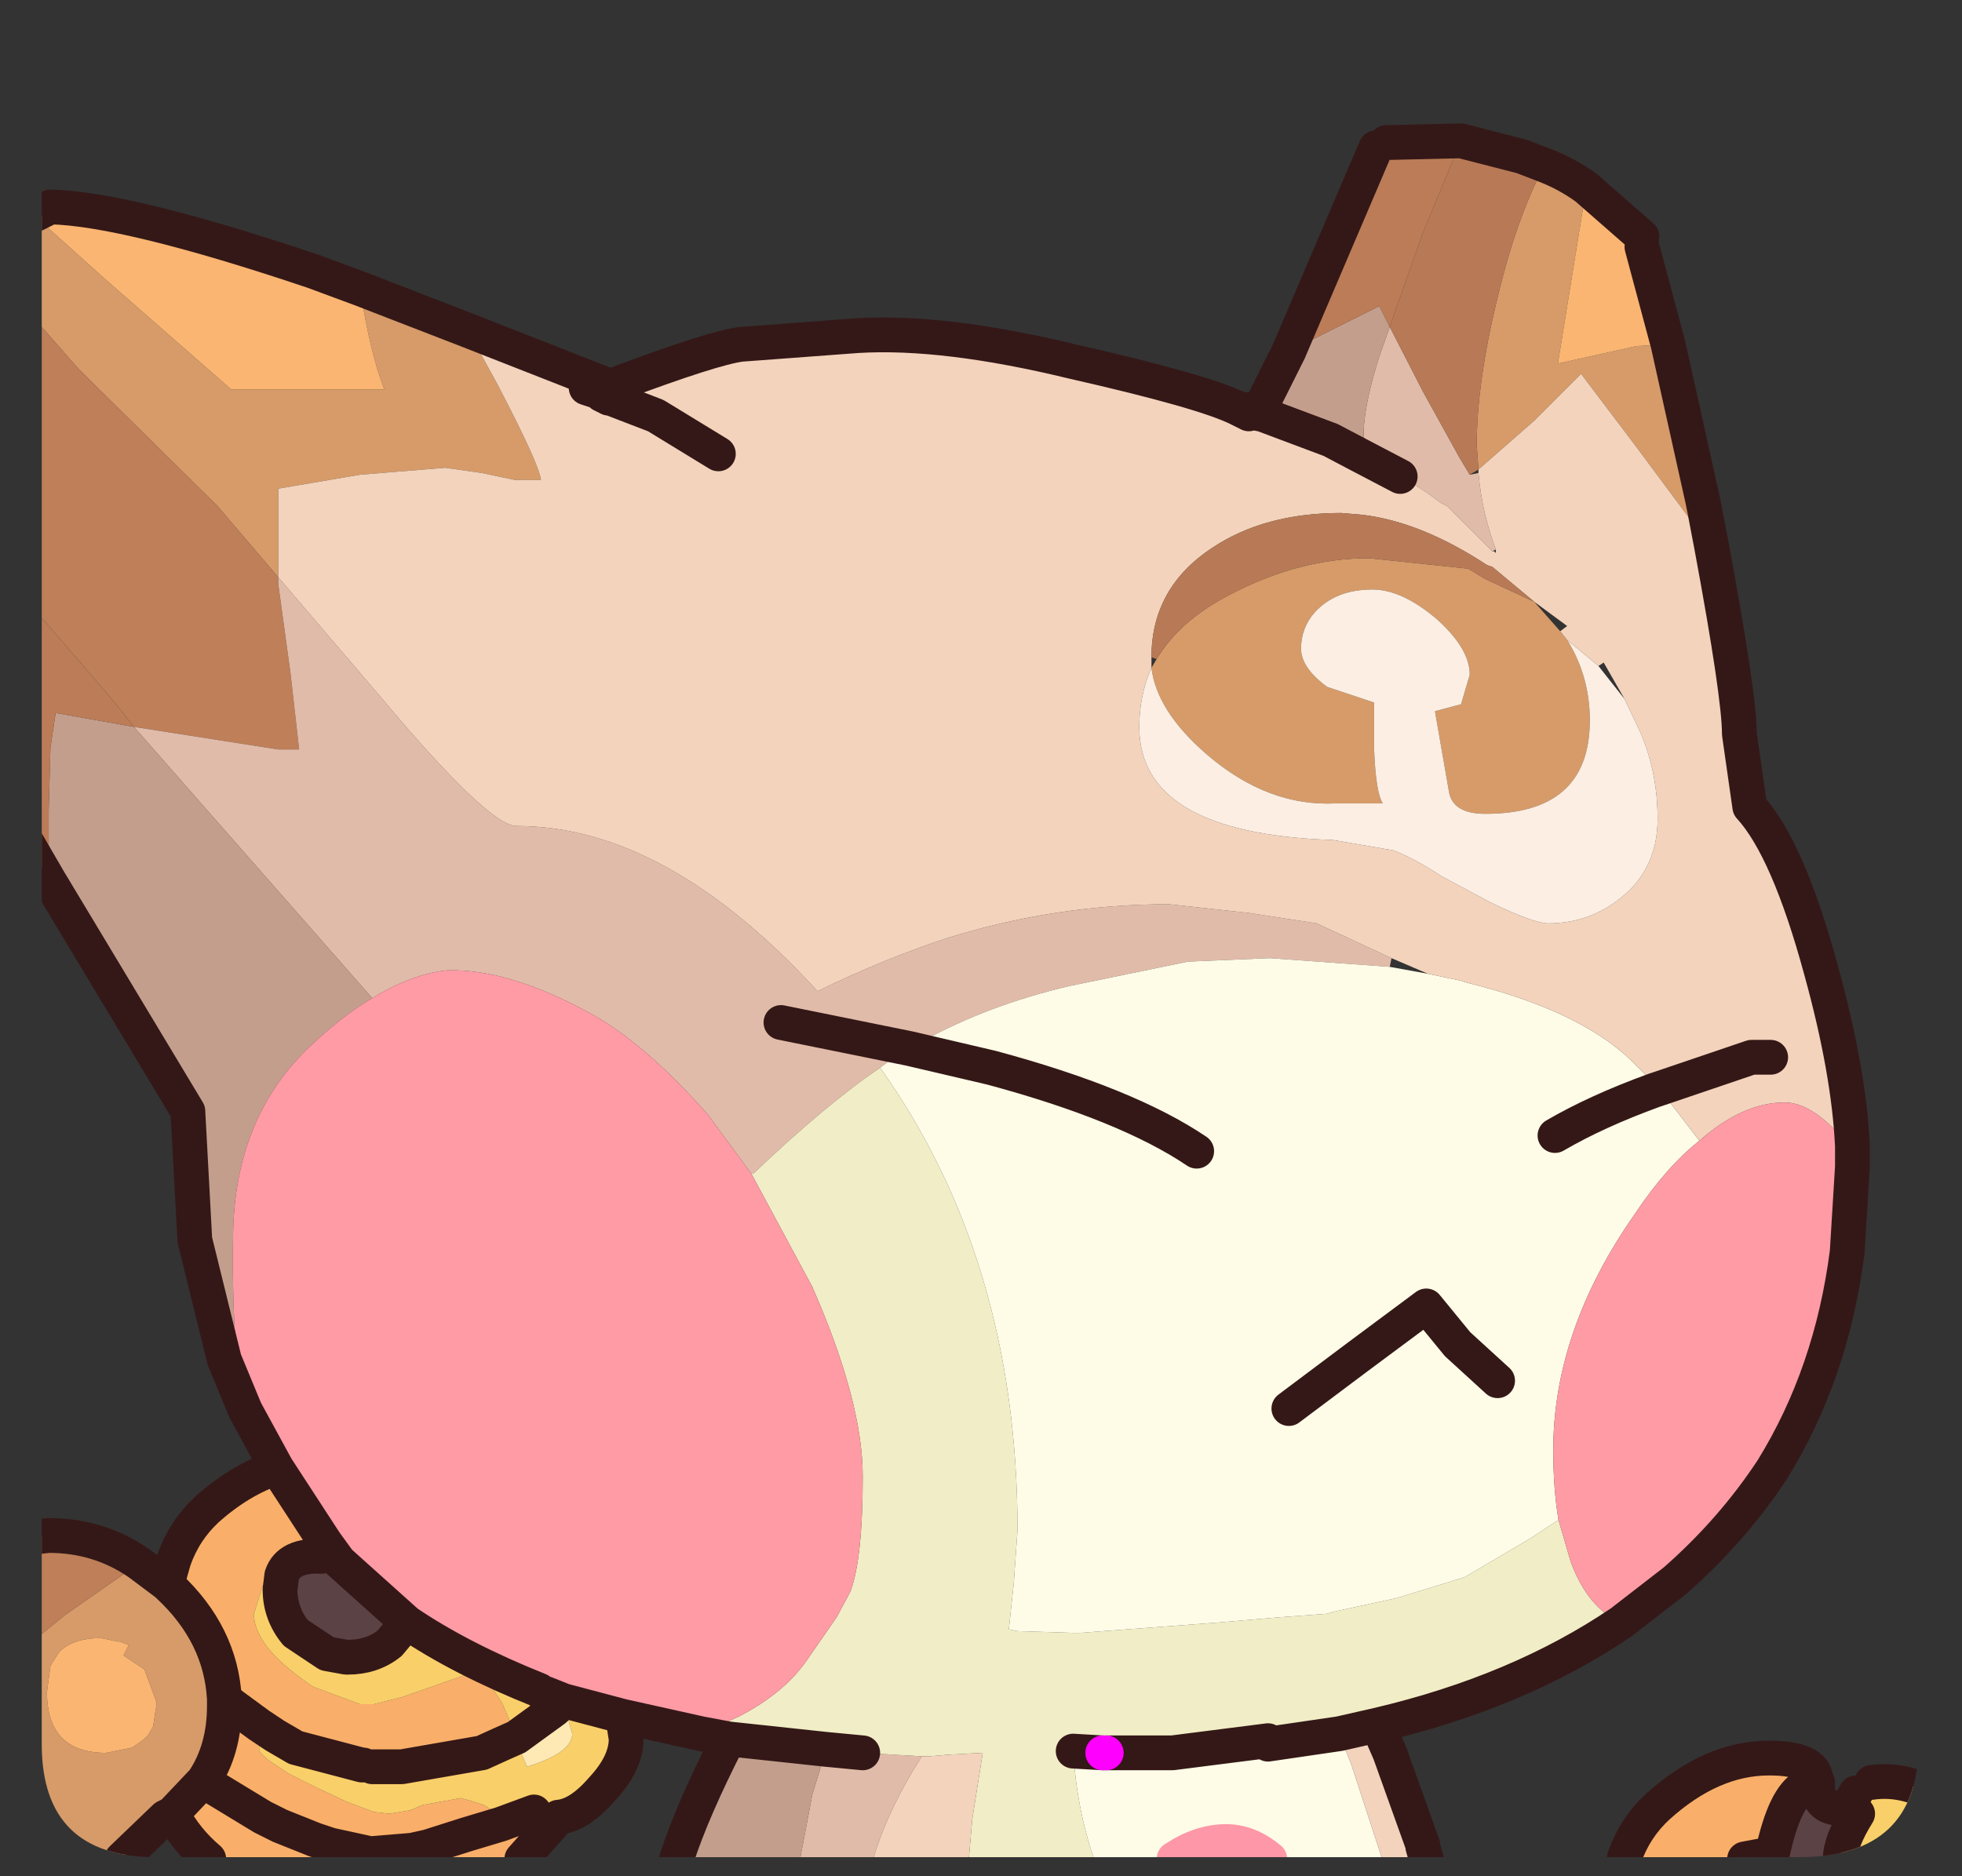 <?xml version="1.0" encoding="UTF-8" standalone="no"?>
<svg xmlns:ffdec="https://www.free-decompiler.com/flash" xmlns:xlink="http://www.w3.org/1999/xlink" ffdec:objectType="frame" height="53.95px" width="56.4px" xmlns="http://www.w3.org/2000/svg">
  <rect width="100%" height="100%" fill="#333333" stroke="none"/>
  <g transform="matrix(1.0, 0.0, 0.0, 1.0, 1.2, 0.0)">
    <clipPath id="clipPath0" transform="matrix(1.0, 0.0, 0.0, 1.0, 0.0, 0.0)">
      <path d="M50.5 0.0 Q53.95 0.0 53.95 3.3 L53.95 50.15 Q53.95 53.4 50.5 53.4 L3.3 53.4 Q0.0 53.4 0.0 50.15 L0.0 3.3 Q0.0 0.0 3.3 0.0 L50.5 0.0" fill="#000000" fill-rule="evenodd" stroke="none"/>
    </clipPath>
    <g clip-path="url(#clipPath0)">
      <use ffdec:characterId="2" height="50.5" transform="matrix(1.0, 0.0, 0.0, 1.0, -1.2, 3.45)" width="56.4" xlink:href="#shape1"/>
    </g>
    <use ffdec:characterId="3" height="53.4" transform="matrix(1.0, 0.0, 0.0, 1.0, 0.0, 0.0)" width="53.95" xlink:href="#shape2"/>
  </g>
  <defs>
    <g id="shape1" transform="matrix(1.0, 0.0, 0.0, 1.0, 1.2, -3.45)">
      <path d="M6.9 45.3 Q7.1 44.7 8.05 44.75 L8.15 44.35 8.55 44.9 10.5 46.65 10.0 47.25 Q9.5 47.65 8.8 47.65 L8.75 47.65 8.2 47.55 7.3 46.95 Q6.85 46.4 6.85 45.7 L6.9 45.3 M51.0 51.15 L51.05 51.25 Q51.0 52.0 51.75 52.0 L51.95 51.9 52.15 51.55 52.4 51.7 52.2 52.15 Q51.7 52.95 51.7 53.45 L48.95 53.45 49.75 53.3 Q50.1 51.65 50.7 51.35 L51.0 51.15" fill="#5a4245" fill-rule="evenodd" stroke="none"/>
      <path d="M14.65 52.5 L14.6 52.55 13.8 53.45 4.8 53.45 Q4.15 52.9 3.75 52.15 L4.65 51.2 Q5.25 50.3 5.25 49.05 L5.25 48.85 Q5.15 47.0 3.65 45.6 L3.6 45.55 3.8 44.85 Q4.1 44.0 4.75 43.4 5.7 42.55 6.75 42.2 L8.15 44.35 8.05 44.75 Q7.1 44.7 6.9 45.3 L6.35 45.6 6.1 46.4 Q6.1 47.2 7.25 48.1 L7.65 48.4 7.8 48.5 9.15 49.0 9.5 49.0 9.55 49.0 10.35 48.8 12.35 48.1 12.8 48.3 13.25 49.0 13.65 49.95 13.2 50.15 12.65 50.4 10.35 50.8 9.95 50.8 9.6 50.8 9.5 50.8 9.25 50.75 9.2 50.75 7.3 50.25 6.7 49.9 6.55 49.8 6.25 49.6 5.5 49.05 5.25 48.85 5.5 49.05 6.25 49.6 6.25 50.35 6.5 50.6 7.1 51.0 7.9 51.4 8.75 51.8 9.55 52.1 10.0 52.15 10.6 52.05 10.95 51.9 12.05 51.7 12.4 51.8 12.7 51.9 Q13.1 52.1 13.2 52.45 L14.15 52.1 14.65 52.5 M13.2 52.45 L12.2 52.75 11.1 53.1 10.65 53.2 9.45 53.3 8.3 53.05 7.85 52.9 6.85 52.5 6.35 52.25 4.95 51.4 4.65 51.2 4.95 51.4 6.35 52.25 6.85 52.5 7.85 52.9 8.3 53.05 9.45 53.3 10.65 53.2 11.1 53.1 12.2 52.75 13.2 52.45 M48.95 53.45 L45.5 53.45 45.5 53.4 Q45.8 52.55 46.45 51.95 48.0 50.55 49.65 50.55 50.95 50.55 51.0 51.15 L50.7 51.35 Q50.1 51.65 49.75 53.3 L48.95 53.45" fill="#fab069" fill-rule="evenodd" stroke="none"/>
      <path d="M16.7 49.35 L16.8 50.0 Q16.8 50.7 16.1 51.45 15.45 52.2 14.85 52.25 L14.65 52.5 14.15 52.1 13.2 52.45 Q13.1 52.1 12.7 51.9 L12.4 51.8 12.05 51.7 10.95 51.9 10.6 52.05 10.0 52.15 9.55 52.1 8.75 51.8 7.9 51.4 7.1 51.0 6.5 50.6 6.25 50.35 6.25 49.6 6.55 49.8 6.7 49.9 7.3 50.25 9.2 50.75 9.25 50.75 9.5 50.8 9.6 50.8 9.95 50.8 10.35 50.8 12.65 50.4 13.2 50.15 13.65 49.95 13.25 49.0 12.8 48.3 12.35 48.1 10.35 48.8 9.55 49.0 9.5 49.0 9.15 49.0 7.8 48.5 7.65 48.4 7.25 48.1 Q6.1 47.2 6.1 46.4 L6.35 45.6 6.9 45.3 6.85 45.7 Q6.85 46.4 7.3 46.95 L8.2 47.55 8.75 47.65 8.8 47.65 Q9.5 47.65 10.0 47.25 L10.5 46.65 Q12.05 47.7 14.3 48.6 L14.35 48.65 14.5 48.7 15.0 48.9 16.7 49.35 M14.75 49.15 L15.0 48.9 14.75 49.15 13.65 49.95 13.8 50.45 13.95 50.8 Q15.25 50.4 15.25 49.85 L15.15 49.5 14.75 49.15 M52.4 51.7 L52.6 51.25 Q53.65 51.1 54.7 51.8 L54.7 52.9 Q54.3 52.55 53.85 52.55 53.35 52.55 52.9 53.0 L53.05 53.35 53.15 53.45 51.7 53.45 Q51.7 52.95 52.2 52.15 L52.4 51.7" fill="#fad069" fill-rule="evenodd" stroke="none"/>
      <path d="M14.75 49.15 L15.15 49.5 15.25 49.85 Q15.25 50.4 13.95 50.8 L13.8 50.45 13.65 49.95 14.75 49.15 M54.7 52.9 L54.7 53.45 53.15 53.45 53.05 53.35 52.9 53.0 Q53.35 52.55 53.85 52.55 54.3 52.55 54.7 52.9" fill="#ffe9b4" fill-rule="evenodd" stroke="none"/>
      <path d="M41.3 13.5 L41.25 12.8 Q41.25 11.0 41.85 8.55 42.4 6.25 43.2 4.75 43.85 5.0 44.4 5.4 L43.6 10.35 43.6 10.45 45.85 9.95 46.75 9.9 47.75 14.4 47.8 14.65 47.4 14.95 47.25 14.75 45.8 12.8 44.25 10.75 42.9 12.1 41.3 13.5 M3.75 52.15 L3.55 52.25 2.3 53.45 -0.7 53.45 -0.7 47.6 0.1 46.9 0.65 46.45 2.8 44.95 3.6 45.55 3.65 45.6 Q5.15 47.0 5.25 48.85 L5.25 49.05 Q5.25 50.3 4.65 51.2 L3.75 52.15 M-0.7 8.6 L-0.7 6.4 -0.25 6.2 -0.1 6.3 1.85 8.05 5.45 11.2 9.85 11.2 Q9.45 10.2 9.15 8.3 L12.25 9.5 13.1 11.05 Q14.3 13.35 14.35 13.8 L13.6 13.8 12.65 13.6 11.6 13.45 9.15 13.65 6.8 14.05 6.8 16.6 5.05 14.55 1.05 10.6 -0.7 8.6 M32.05 18.95 Q32.7 17.85 34.15 17.1 36.15 16.05 38.15 16.05 L41.0 16.35 41.5 16.65 42.9 17.3 43.65 18.15 43.85 18.4 Q44.5 19.45 44.5 20.7 L44.5 20.8 Q44.45 23.4 41.5 23.4 40.55 23.4 40.45 22.75 L40.05 20.45 40.8 20.25 41.05 19.4 Q41.05 18.65 40.1 17.8 39.1 16.95 38.25 16.95 37.2 16.95 36.6 17.6 36.2 18.05 36.2 18.65 36.2 19.2 36.95 19.75 L38.3 20.2 38.3 21.55 Q38.35 22.8 38.55 23.1 L37.2 23.1 Q35.25 23.2 33.5 21.7 32.05 20.45 31.9 19.2 L32.05 18.95 M2.35 47.6 L2.5 47.3 2.25 47.2 2.2 47.2 1.7 47.1 Q0.9 47.1 0.5 47.5 L0.25 47.9 0.15 48.65 Q0.15 50.4 1.85 50.4 L2.6 50.25 2.95 50.0 3.05 49.9 3.2 49.65 3.3 49.0 3.3 48.95 2.95 48.0 2.35 47.6" fill="#d79c69" fill-rule="evenodd" stroke="none"/>
      <path d="M44.4 5.4 L46.0 6.8 46.0 7.1 46.75 9.9 45.85 9.95 43.6 10.45 43.6 10.35 44.4 5.4 M0.25 5.95 Q2.45 6.0 7.8 7.8 L9.15 8.3 Q9.45 10.2 9.85 11.2 L5.45 11.2 1.85 8.05 -0.1 6.3 0.25 5.95 M2.35 47.6 L2.95 48.0 3.3 48.95 3.3 49.0 3.2 49.65 3.05 49.9 2.95 50.0 2.6 50.25 1.85 50.4 Q0.15 50.4 0.15 48.65 L0.25 47.9 0.5 47.5 Q0.9 47.1 1.7 47.1 L2.2 47.2 2.25 47.2 2.5 47.3 2.35 47.6" fill="#fbb672" fill-rule="evenodd" stroke="none"/>
      <path d="M-0.7 47.6 L-0.7 44.25 0.2 44.15 Q1.65 44.15 2.8 44.95 L0.65 46.45 0.1 46.9 -0.7 47.6 M-0.7 16.95 L-0.7 8.6 1.05 10.6 5.05 14.55 6.8 16.6 6.8 16.8 7.15 19.35 7.4 21.55 6.8 21.55 2.65 20.9 2.1 20.2 -0.7 16.95" fill="#bf8059" fill-rule="evenodd" stroke="none"/>
      <path d="M38.75 9.4 L39.7 11.25 40.75 13.15 41.05 13.65 41.3 13.6 Q41.4 14.75 41.8 15.8 L41.7 15.85 40.4 14.55 40.2 14.45 Q39.7 14.05 39.05 13.7 L38.0 13.15 38.0 12.35 Q38.05 11.5 38.45 10.25 L38.75 9.4 M23.9 53.45 L21.8 53.45 22.15 51.6 22.55 50.3 23.6 50.4 25.3 50.5 25.05 50.9 Q24.25 52.25 23.9 53.45 M38.75 27.8 L35.3 27.55 32.95 27.65 29.55 28.35 Q27.2 28.9 25.3 29.95 L24.95 30.15 Q24.55 30.35 24.1 30.7 22.55 31.75 20.45 33.75 L20.4 33.75 19.15 32.05 Q17.3 29.95 15.7 29.1 13.4 27.85 11.65 27.9 10.65 28.0 9.5 28.7 L2.65 20.9 6.8 21.55 7.4 21.55 7.15 19.35 6.8 16.8 6.8 16.6 9.75 20.05 Q12.85 23.75 13.65 23.75 17.95 23.75 22.3 28.5 24.25 27.55 26.1 26.95 29.2 26.0 32.4 26.0 L34.7 26.25 36.65 26.55 38.8 27.55 38.75 27.8 M21.25 29.4 L24.95 30.15 21.25 29.4" fill="#e2bcaa" fill-rule="evenodd" stroke="none"/>
      <path d="M21.8 53.45 L18.25 53.45 Q18.7 52.05 19.75 50.0 L22.55 50.3 22.15 51.6 21.8 53.45 M5.85 40.55 L5.25 39.1 4.4 35.65 4.2 31.95 0.2 25.3 0.2 24.8 0.2 23.3 0.25 21.5 0.4 20.5 2.65 20.9 9.5 28.7 Q8.65 29.2 7.75 30.05 5.55 32.1 5.5 35.5 5.45 38.9 5.85 40.55 M35.0 11.9 L35.1 11.6 35.85 10.1 38.45 8.8 38.75 9.4 38.45 10.25 Q38.05 11.5 38.0 12.35 L38.0 13.15 37.05 12.65 35.05 11.9 35.0 11.9" fill="#c59f8e" fill-rule="evenodd" stroke="none"/>
      <path d="M45.4 46.65 Q42.45 48.65 38.4 49.6 L37.3 49.85 35.25 50.15 35.25 50.05 32.5 50.4 30.6 50.4 30.5 50.4 29.65 50.35 Q29.75 52.0 30.25 53.45 L26.65 53.45 26.75 52.3 27.05 50.4 26.1 50.45 25.5 50.5 25.3 50.5 23.6 50.4 22.55 50.3 19.75 50.0 18.95 49.85 20.05 49.35 Q21.3 48.7 21.95 47.8 L22.85 46.5 23.2 45.85 23.25 45.75 Q23.6 44.8 23.6 42.45 23.6 40.3 22.15 37.0 L20.4 33.75 20.45 33.75 Q22.55 31.75 24.1 30.7 28.05 36.25 28.05 44.0 L27.95 45.4 27.95 45.45 27.8 46.85 28.05 46.9 29.65 46.95 29.85 46.95 33.85 46.65 35.6 46.5 36.95 46.4 37.1 46.35 38.95 45.95 40.9 45.35 42.85 44.2 43.6 43.7 43.95 44.9 Q44.45 46.25 45.4 46.65" fill="#f2eec7" fill-rule="evenodd" stroke="none"/>
      <path d="M38.55 53.45 L35.3 53.45 32.55 53.45 30.25 53.45 Q29.75 52.0 29.65 50.35 L30.5 50.4 30.6 50.4 32.5 50.4 35.25 50.05 35.25 50.15 37.3 49.85 37.65 50.75 38.5 53.35 38.55 53.45 M47.65 32.8 Q46.7 33.55 45.8 34.9 43.45 38.25 43.45 41.7 43.45 42.8 43.6 43.7 L42.85 44.2 40.9 45.35 38.95 45.95 37.1 46.35 36.95 46.4 35.6 46.5 33.85 46.65 29.85 46.95 29.65 46.95 28.05 46.9 27.8 46.85 27.95 45.45 27.95 45.4 28.05 44.0 Q28.05 36.25 24.1 30.7 24.55 30.35 24.95 30.15 L25.3 29.95 Q27.2 28.9 29.55 28.35 L32.95 27.65 35.3 27.55 38.75 27.8 39.85 28.0 40.8 28.2 40.95 28.25 Q44.2 29.05 45.7 30.5 L46.5 31.3 47.65 32.8 M35.85 40.5 L37.85 39.0 39.8 37.55 40.7 38.65 41.85 39.7 40.7 38.65 39.8 37.55 37.85 39.0 35.85 40.5 M43.5 32.65 Q44.7 31.95 46.35 31.35 L46.5 31.3 46.35 31.35 Q44.7 31.95 43.5 32.65 M33.2 33.1 Q31.2 31.75 27.3 30.7 L24.95 30.15 27.3 30.7 Q31.2 31.75 33.2 33.1 M32.55 53.45 Q33.3 52.95 34.05 52.95 34.7 52.95 35.3 53.45 34.7 52.95 34.05 52.95 33.3 52.95 32.55 53.45" fill="#fffde8" fill-rule="evenodd" stroke="none"/>
      <path d="M48.0 15.7 Q48.8 20.0 48.8 21.1 L49.1 23.2 Q50.2 24.4 51.15 27.9 51.95 30.8 52.05 32.95 L52.05 33.0 51.95 33.0 51.95 32.95 Q50.95 31.7 50.1 31.7 48.9 31.7 47.65 32.8 L46.5 31.3 45.7 30.5 Q44.2 29.05 40.95 28.25 L40.8 28.2 39.85 28.0 38.8 27.55 36.65 26.55 34.7 26.25 32.4 26.0 Q29.2 26.0 26.1 26.95 24.25 27.55 22.3 28.5 17.95 23.75 13.65 23.75 12.85 23.75 9.75 20.05 L6.8 16.6 6.8 14.05 9.15 13.65 11.6 13.45 12.65 13.6 13.6 13.8 14.35 13.8 Q14.3 13.35 13.1 11.05 L12.25 9.5 16.2 11.05 16.1 11.3 16.1 11.35 16.3 11.45 16.35 11.45 16.5 11.05 Q19.3 10.0 20.1 9.9 L23.45 9.65 Q25.95 9.5 29.65 10.4 33.4 11.25 34.4 11.75 L34.7 11.9 34.8 11.8 35.0 11.9 35.05 11.9 37.05 12.65 38.0 13.15 39.05 13.7 Q39.7 14.05 40.2 14.45 L40.4 14.55 41.7 15.85 41.75 15.85 41.8 15.9 41.8 15.8 Q41.4 14.75 41.3 13.6 L41.3 13.5 42.9 12.1 44.25 10.75 45.8 12.8 47.25 14.75 47.4 14.95 48.0 15.7 M38.4 49.6 L38.75 50.4 39.7 53.05 39.7 53.1 39.8 53.45 38.55 53.45 38.5 53.35 37.65 50.75 37.3 49.85 38.4 49.6 M26.65 53.45 L23.9 53.45 Q24.25 52.25 25.05 50.9 L25.3 50.5 25.5 50.5 26.1 50.45 27.05 50.4 26.75 52.3 26.65 53.45 M43.85 18.4 L43.65 18.15 43.85 18.0 42.9 17.3 41.7 16.3 41.55 16.25 Q39.65 15.0 37.95 14.8 L37.35 14.75 Q35.15 14.75 33.65 15.75 31.9 16.9 31.9 18.9 L31.9 19.2 Q31.55 20.0 31.55 20.9 31.55 23.95 37.05 24.15 L37.1 24.15 38.85 24.45 Q39.4 24.65 40.25 25.2 L41.65 25.95 Q42.9 26.55 43.3 26.55 44.45 26.55 45.35 25.85 46.45 25.0 46.45 23.55 46.45 22.2 45.95 21.05 L45.5 20.1 44.9 19.05 44.75 19.15 43.85 18.4 M46.5 31.3 L49.15 30.4 49.7 30.4 49.15 30.4 46.5 31.3 M15.65 11.15 L16.1 11.3 15.65 11.15 M19.45 13.05 L17.65 11.95 16.35 11.45 17.65 11.95 19.45 13.05" fill="#f4d4bd" fill-rule="evenodd" stroke="none"/>
      <path d="M40.8 4.05 L42.55 4.5 43.2 4.75 Q42.4 6.25 41.85 8.55 41.25 11.0 41.25 12.8 L41.3 13.5 41.05 13.65 40.75 13.15 39.7 11.25 38.75 9.4 39.7 6.7 40.8 4.05 M42.9 17.3 L41.5 16.65 41.0 16.35 38.15 16.05 Q36.15 16.05 34.15 17.1 32.7 17.85 32.05 18.95 L31.9 18.9 Q31.9 16.9 33.65 15.75 35.15 14.75 37.35 14.75 L37.95 14.8 Q39.65 15.0 41.55 16.25 L41.7 16.3 42.9 17.3" fill="#b97a56" fill-rule="evenodd" stroke="none"/>
      <path d="M31.9 19.2 Q32.05 20.45 33.5 21.7 35.25 23.2 37.2 23.1 L38.55 23.1 Q38.35 22.8 38.3 21.55 L38.3 20.2 36.95 19.75 Q36.2 19.2 36.2 18.65 36.2 18.05 36.6 17.6 37.2 16.95 38.25 16.95 39.1 16.95 40.1 17.8 41.05 18.65 41.05 19.4 L40.8 20.25 40.05 20.45 40.45 22.75 Q40.55 23.4 41.5 23.4 44.45 23.4 44.5 20.8 L44.5 20.7 Q44.5 19.45 43.85 18.4 L44.75 19.15 45.5 20.1 45.95 21.05 Q46.45 22.2 46.45 23.55 46.45 25.0 45.35 25.85 44.45 26.55 43.3 26.55 42.9 26.55 41.65 25.95 L40.25 25.2 Q39.4 24.65 38.85 24.45 L37.1 24.15 37.05 24.15 Q31.55 23.95 31.55 20.9 31.55 20.0 31.9 19.2" fill="#fdefe3" fill-rule="evenodd" stroke="none"/>
      <path d="M52.05 33.1 L52.05 33.55 51.9 36.0 Q51.45 39.5 49.75 42.25 48.6 44.0 46.95 45.45 L45.4 46.65 Q44.45 46.25 43.95 44.9 L43.6 43.7 Q43.45 42.8 43.45 41.7 43.45 38.25 45.8 34.9 46.7 33.55 47.65 32.8 48.9 31.7 50.1 31.7 50.95 31.7 51.95 32.95 L51.95 33.0 52.05 33.1 M18.95 49.85 L16.7 49.35 15.0 48.9 14.5 48.7 14.35 48.65 14.3 48.6 Q12.05 47.7 10.5 46.65 L8.55 44.9 8.15 44.35 6.75 42.2 5.85 40.55 Q5.45 38.9 5.5 35.5 5.55 32.1 7.75 30.05 8.65 29.2 9.5 28.7 10.65 28.0 11.65 27.9 13.4 27.85 15.7 29.1 17.3 29.95 19.15 32.05 L20.4 33.75 22.15 37.0 Q23.6 40.3 23.6 42.45 23.6 44.8 23.25 45.75 L23.2 45.85 22.85 46.5 21.95 47.8 Q21.3 48.7 20.05 49.35 L18.95 49.85" fill="#ff9ca6" fill-rule="evenodd" stroke="none"/>
      <path d="M40.8 4.05 L39.7 6.7 38.75 9.4 38.45 8.8 35.85 10.1 38.35 4.25 38.65 4.1 40.8 4.05 M0.2 25.3 L-0.7 23.75 -0.7 16.95 2.1 20.2 2.65 20.9 0.4 20.5 0.25 21.5 0.2 23.3 0.2 24.8 0.2 25.3" fill="#bc7c57" fill-rule="evenodd" stroke="none"/>
      <path d="M43.2 4.75 L42.55 4.5 40.8 4.05 38.65 4.1 M43.2 4.75 Q43.85 5.0 44.4 5.4 L46.0 6.8 M46.0 7.1 L46.75 9.9 47.75 14.4 47.8 14.65 48.0 15.7 Q48.8 20.0 48.8 21.1 L49.1 23.2 Q50.2 24.4 51.15 27.9 51.95 30.8 52.05 32.95 L52.05 33.0 52.05 33.1 52.05 33.55 51.9 36.0 Q51.45 39.5 49.75 42.25 48.6 44.0 46.95 45.45 L45.4 46.65 Q42.45 48.65 38.4 49.6 L38.75 50.4 39.7 53.05 39.7 53.1 39.8 53.45 M18.25 53.45 Q18.7 52.05 19.75 50.0 L18.95 49.85 16.7 49.35 16.8 50.0 Q16.8 50.7 16.1 51.45 15.45 52.2 14.85 52.25 L14.65 52.5 14.6 52.55 13.8 53.45 M4.8 53.45 Q4.15 52.9 3.75 52.15 L3.55 52.25 2.3 53.45 M-0.7 44.25 L0.2 44.15 Q1.65 44.15 2.8 44.95 L3.6 45.55 3.8 44.85 Q4.1 44.0 4.75 43.4 5.7 42.55 6.75 42.2 L5.85 40.55 5.25 39.1 4.4 35.65 4.2 31.95 0.2 25.3 -0.7 23.75 M-0.7 6.4 L-0.25 6.2 0.25 5.95 Q2.45 6.0 7.8 7.8 L9.15 8.3 12.25 9.5 16.2 11.05 M16.1 11.3 L16.1 11.35 16.3 11.45 16.35 11.45 17.65 11.95 19.45 13.05 M16.5 11.05 Q19.3 10.0 20.1 9.9 L23.45 9.65 Q25.95 9.5 29.65 10.4 33.4 11.25 34.4 11.75 L34.8 11.8 35.0 11.9 35.05 11.9 37.05 12.65 38.0 13.15 39.05 13.7 M35.1 11.6 L35.85 10.1 38.35 4.25 M49.7 30.4 L49.15 30.4 46.5 31.3 46.35 31.35 Q44.7 31.95 43.5 32.65 M24.95 30.15 L27.3 30.7 Q31.2 31.75 33.2 33.1 M41.85 39.7 L40.7 38.65 39.8 37.55 37.85 39.0 35.85 40.5 M34.8 11.8 L34.7 11.9 34.4 11.75 M16.1 11.3 L15.65 11.15 M3.6 45.55 L3.65 45.6 Q5.15 47.0 5.25 48.85 L5.5 49.05 6.25 49.6 6.55 49.8 6.7 49.9 7.3 50.25 9.2 50.75 9.25 50.75 M9.5 50.8 L9.6 50.8 9.95 50.8 10.35 50.8 12.65 50.4 13.2 50.15 13.65 49.95 14.75 49.15 15.0 48.9 16.7 49.35 M6.9 45.3 Q7.1 44.7 8.05 44.75 L8.15 44.35 6.75 42.2 M8.15 44.35 L8.55 44.9 10.5 46.65 Q12.05 47.7 14.3 48.6 L14.35 48.65 14.5 48.7 15.0 48.9 M10.5 46.65 L10.0 47.25 Q9.5 47.65 8.8 47.65 L8.75 47.65 8.2 47.55 7.3 46.95 Q6.85 46.4 6.85 45.7 L6.9 45.3 M5.25 48.85 L5.25 49.05 Q5.25 50.3 4.65 51.2 L4.95 51.4 6.35 52.25 6.85 52.5 7.85 52.9 8.3 53.05 9.45 53.3 10.65 53.2 11.1 53.1 12.2 52.75 13.2 52.45 14.15 52.1 M24.95 30.15 L21.25 29.4 M37.3 49.85 L35.25 50.15 35.25 50.05 32.5 50.4 30.6 50.4 M30.5 50.4 L29.65 50.35 M37.3 49.85 L38.4 49.6 M23.6 50.4 L22.55 50.3 19.75 50.0 M4.65 51.2 L3.75 52.15 M51.0 51.15 L51.05 51.25 Q51.0 52.0 51.75 52.0 L51.95 51.9 52.15 51.55 M52.6 51.25 Q53.65 51.1 54.7 51.8 M45.5 53.45 L45.5 53.4 Q45.8 52.55 46.45 51.95 48.0 50.55 49.65 50.55 50.95 50.55 51.0 51.15 M50.7 51.35 Q50.1 51.65 49.75 53.3 L48.95 53.45 M52.2 52.15 Q51.7 52.95 51.7 53.45" fill="none" stroke="#341817" stroke-linecap="round" stroke-linejoin="round" stroke-width="1.0"/>
      <path d="M35.3 53.45 Q34.7 52.95 34.05 52.95 33.3 52.95 32.55 53.45" fill="none" stroke="#ff98a8" stroke-linecap="round" stroke-linejoin="round" stroke-width="1.0"/>
      <path d="M30.6 50.4 L30.5 50.4" fill="none" stroke="#ff00ff" stroke-linecap="round" stroke-linejoin="round" stroke-width="1.0"/>
    </g>
    <g id="shape2" transform="matrix(1.0, 0.0, 0.0, 1.0, 0.0, 0.0)">
      <path d="M50.5 0.0 Q53.95 0.0 53.95 3.3 L53.95 50.15 Q53.95 53.4 50.5 53.4 L3.3 53.4 Q0.0 53.4 0.0 50.15 L0.0 3.3 Q0.0 0.0 3.3 0.0 L50.5 0.0" fill="#000000" fill-opacity="0.004" fill-rule="evenodd" stroke="none"/>
    </g>
  </defs>
</svg>
